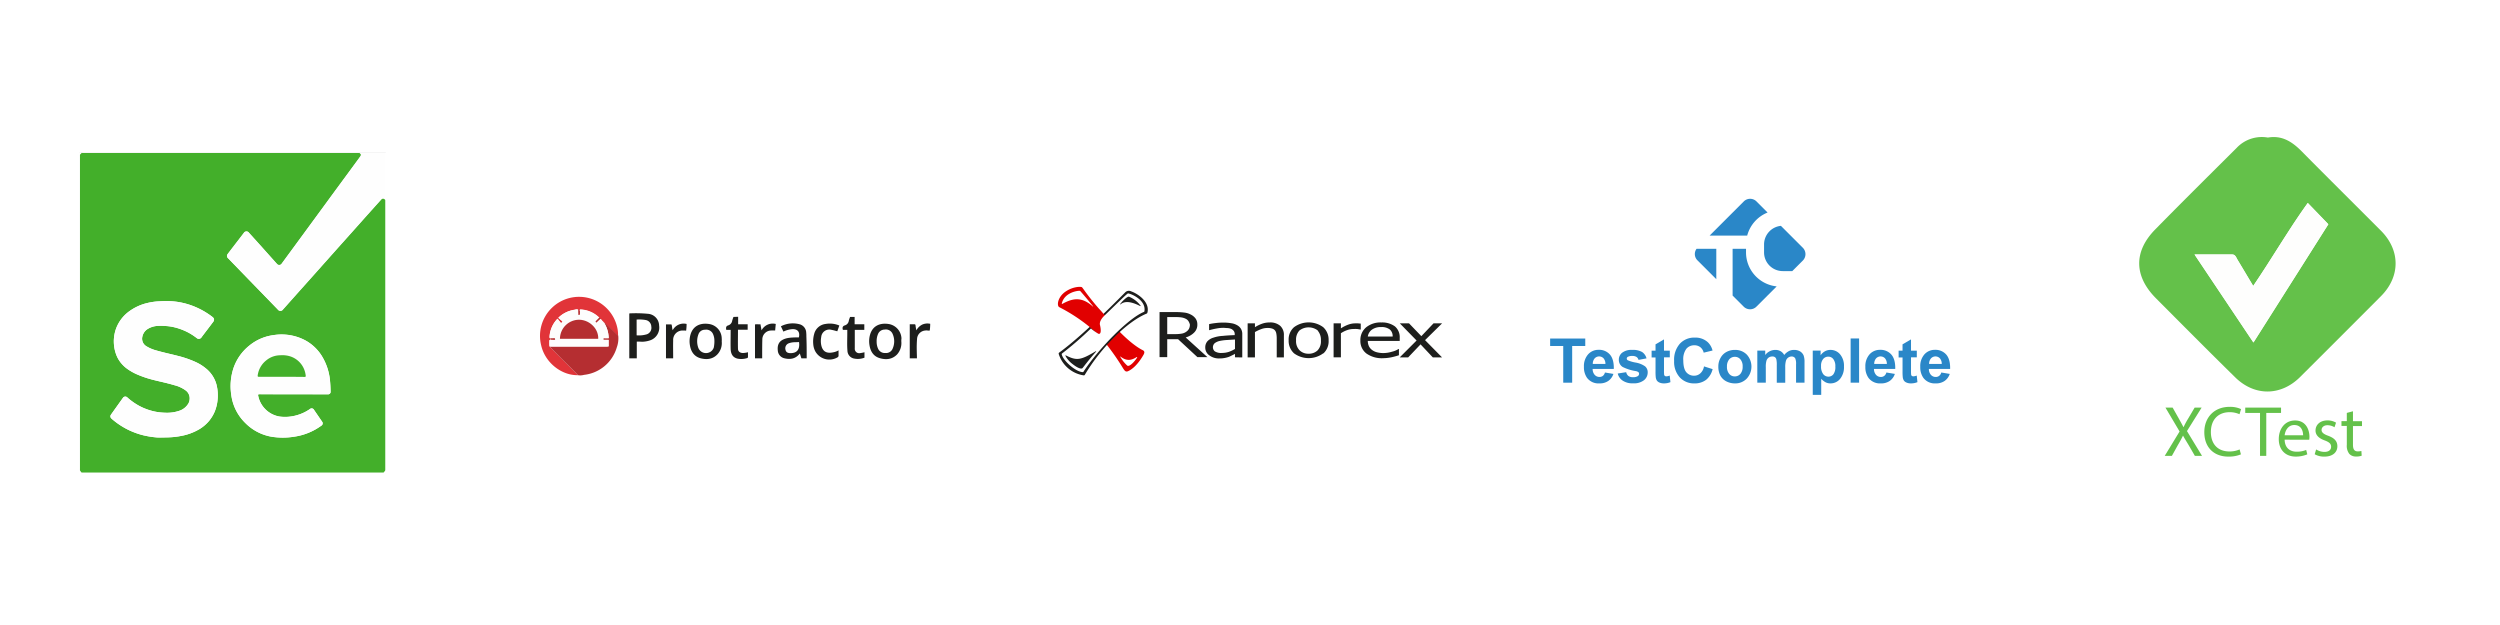 <svg xmlns="http://www.w3.org/2000/svg" xmlns:xlink="http://www.w3.org/1999/xlink" width="1000" height="250" viewBox="0 0 1000 250">
  <rect x="0" y="0" width="1000" height="250" fill="#333333" stroke="none"/>
  <defs>
    <clipPath id="clip-automated_ui_testing_tools">
      <rect width="1000" height="250"/>
    </clipPath>
  </defs>
  <g id="automated_ui_testing_tools" data-name="automated ui testing tools" clip-path="url(#clip-automated_ui_testing_tools)">
    <rect width="1000" height="250" fill="#fff"/>
    <g id="selenium" transform="translate(31.78 60.792)">
      <path id="Path_31073" data-name="Path 31073" d="M121.923,128.533H1.194A1.232,1.232,0,0,1,.5,127.268V1.721a.936.936,0,0,1,.612-.98A2.328,2.328,0,0,1,1.643.7H111.92c.163,0,.327.041.449.041a.855.855,0,0,1,.286,1.47C108.246,8.253,103.8,14.255,99.386,20.3,93.344,28.5,87.3,36.751,81.3,44.958a1.189,1.189,0,0,1-1.96.163l-4.164-4.654c-2.327-2.613-4.654-5.226-7.022-7.8a1.2,1.2,0,0,0-2.041.082c-2.123,2.776-4.287,5.593-6.41,8.37a1.171,1.171,0,0,0,.122,1.756c6.614,6.818,13.269,13.637,19.883,20.5a1.24,1.24,0,0,0,2.041-.041C84.565,60.187,87.383,57,90.2,53.858c5.634-6.288,11.228-12.616,16.862-18.9,3.8-4.246,7.553-8.492,11.35-12.7.857-.98,1.756-1.96,2.654-2.94a.885.885,0,0,1,1.021-.327.873.873,0,0,1,.572.939V127.349A1.413,1.413,0,0,1,121.923,128.533ZM33.775,114.488c1.062,0,2.409-.041,3.756-.122a29.887,29.887,0,0,0,3.266-.449,22.258,22.258,0,0,0,7.472-2.735,15.875,15.875,0,0,0,3.879-3.307,15.451,15.451,0,0,0,2.2-3.593,15.822,15.822,0,0,0,1.225-5.1,16.363,16.363,0,0,0,.041-2.45,16.591,16.591,0,0,0-.531-3.47,12.431,12.431,0,0,0-4.409-6.533,18.389,18.389,0,0,0-3.92-2.409,41.263,41.263,0,0,0-7.267-2.491c-1.715-.449-3.47-.857-5.185-1.266-1.143-.286-2.286-.572-3.389-.9a15.281,15.281,0,0,1-3.675-1.551,3.508,3.508,0,0,1-1.8-3.838,4.751,4.751,0,0,1,2.041-3.1,8.5,8.5,0,0,1,4.287-1.307,21.627,21.627,0,0,1,2.817.041,20.122,20.122,0,0,1,3.552.49,25.7,25.7,0,0,1,5.593,2.082,23.981,23.981,0,0,1,3.47,2.246A1.281,1.281,0,0,0,49,74.6a5.841,5.841,0,0,0,.449-.612c1.429-1.919,2.9-3.8,4.328-5.716a1.2,1.2,0,0,0,.082-1.633,3.812,3.812,0,0,0-.612-.531,30.437,30.437,0,0,0-13.718-5.838,31.714,31.714,0,0,0-3.92-.327c-1.225-.041-2.45.041-3.715.122a24.755,24.755,0,0,0-4.246.612,20.3,20.3,0,0,0-7.186,3.185,15.039,15.039,0,0,0-5.063,6,14.951,14.951,0,0,0-1.184,8.411,15.061,15.061,0,0,0,1.347,4.369,12.593,12.593,0,0,0,3.8,4.369,22.961,22.961,0,0,0,3.756,2.164,44.3,44.3,0,0,0,5.92,2.082c1.878.531,3.838.939,5.716,1.388,1.225.286,2.409.612,3.634.98a12.617,12.617,0,0,1,4.491,2.123,3.879,3.879,0,0,1,1.511,3.307,4.192,4.192,0,0,1-.572,1.96,6.822,6.822,0,0,1-3.838,2.9,15.074,15.074,0,0,1-5.389.694,26.72,26.72,0,0,1-3.634-.367,24.351,24.351,0,0,1-6.655-2.327,24.959,24.959,0,0,1-4.818-3.389,1.132,1.132,0,0,0-1.8.163c-1.592,2.2-3.185,4.45-4.777,6.7a1.149,1.149,0,0,0,.2,1.551,30.113,30.113,0,0,0,12.943,6.737,32.854,32.854,0,0,0,5.267.817A24.372,24.372,0,0,0,33.775,114.488Zm52.179-17.27H99.672a.974.974,0,0,0,1.1-1.1,49.38,49.38,0,0,0-.286-4.94,22.894,22.894,0,0,0-3.307-9.431,17.842,17.842,0,0,0-6.41-6.043,20.165,20.165,0,0,0-12.779-2.164A19.271,19.271,0,0,0,68.316,77.7a19.618,19.618,0,0,0-6.41,9.146,23.041,23.041,0,0,0-.857,10.534,19.1,19.1,0,0,0,5.634,11.309,19.3,19.3,0,0,0,10.411,5.471,27.506,27.506,0,0,0,9.146,0,24.049,24.049,0,0,0,10.779-4.369,1.079,1.079,0,0,0,.327-1.674l-3.185-4.654a1.053,1.053,0,0,0-1.674-.327,17.554,17.554,0,0,1-12.126,2.98,10.537,10.537,0,0,1-8.533-8.247c-.122-.612-.041-.694.572-.694C76.89,97.218,81.422,97.218,85.954,97.218Z" transform="translate(-0.305 -0.304)" fill="#43af2a"/>
      <path id="Path_31074" data-name="Path 31074" d="M207.157,128.4a1.151,1.151,0,0,0,.653-1.266V19.715a.873.873,0,0,0-.572-.939.832.832,0,0,0-1.021.327c-.9.98-1.756,1.96-2.654,2.94-3.8,4.246-7.553,8.492-11.35,12.7-5.634,6.288-11.228,12.616-16.862,18.9-2.817,3.144-5.634,6.328-8.451,9.472a1.24,1.24,0,0,1-2.041.041c-6.614-6.818-13.269-13.637-19.883-20.5a1.234,1.234,0,0,1-.122-1.756c2.123-2.817,4.287-5.593,6.41-8.37a1.2,1.2,0,0,1,2.041-.082c2.327,2.613,4.7,5.185,7.022,7.8l4.164,4.654a1.189,1.189,0,0,0,1.96-.163c6.043-8.206,12.085-16.454,18.087-24.66C188.947,14.04,193.4,8.038,197.807,2c.449-.612.367-1.184-.286-1.47a.706.706,0,0,1,.408-.041h9.962V128.319A1.918,1.918,0,0,1,207.157,128.4Z" transform="translate(-85.538 -0.171)" fill="#fefefe"/>
      <path id="Path_31075" data-name="Path 31075" d="M.817.682a1.024,1.024,0,0,0-.612.98V127.209A1.265,1.265,0,0,0,.9,128.474H.041Q-.02,64.537,0,.6A2.778,2.778,0,0,1,.817.682Z" transform="translate(-0.009 -0.245)" fill="#fefefe"/>
      <path id="Path_31076" data-name="Path 31076" d="M.808.437A2.778,2.778,0,0,0-.009.355C.032.314-.091.233.073.233H122.19c.082,0,.327-.163.286.122h-9.962c-.163,0-.286-.041-.408.041-.163,0-.327-.041-.449-.041H1.379A2.128,2.128,0,0,0,.808.437Z" transform="translate(0)" fill="#e0e0e1"/>
      <path id="Path_31077" data-name="Path 31077" d="M51.45,200.335c-.98,0-1.756.041-2.45,0a37.238,37.238,0,0,1-5.267-.817,30.114,30.114,0,0,1-12.943-6.737,1.149,1.149,0,0,1-.2-1.551c1.592-2.246,3.185-4.45,4.777-6.7a1.134,1.134,0,0,1,1.8-.163,24.957,24.957,0,0,0,4.818,3.389,22.647,22.647,0,0,0,6.655,2.327,21.5,21.5,0,0,0,3.634.367,15.073,15.073,0,0,0,5.389-.694,6.525,6.525,0,0,0,3.838-2.9,3.768,3.768,0,0,0,.572-1.96,3.928,3.928,0,0,0-1.511-3.307,12.994,12.994,0,0,0-4.491-2.123c-1.184-.367-2.409-.653-3.634-.98-1.919-.49-3.838-.9-5.716-1.388a37.706,37.706,0,0,1-5.92-2.082,20,20,0,0,1-3.756-2.164,13.028,13.028,0,0,1-3.8-4.369,13.59,13.59,0,0,1-1.347-4.369,14.951,14.951,0,0,1,1.184-8.411,15.039,15.039,0,0,1,5.063-6,19.986,19.986,0,0,1,7.186-3.185,24.757,24.757,0,0,1,4.246-.612c1.225-.041,2.45-.163,3.715-.122a31.71,31.71,0,0,1,3.92.327,29.316,29.316,0,0,1,7.635,2.246,31.374,31.374,0,0,1,6.083,3.593,3.811,3.811,0,0,1,.612.531c.408.49.367.98-.082,1.633-1.429,1.919-2.858,3.8-4.328,5.716-.163.2-.286.408-.449.612a1.238,1.238,0,0,1-1.8.122,21.943,21.943,0,0,0-3.47-2.246,22.488,22.488,0,0,0-5.593-2.082,17.706,17.706,0,0,0-3.552-.49,21.628,21.628,0,0,0-2.817-.041,8.383,8.383,0,0,0-4.287,1.307,4.751,4.751,0,0,0-2.041,3.1,3.508,3.508,0,0,0,1.8,3.838,13.8,13.8,0,0,0,3.675,1.551c1.1.327,2.246.612,3.389.9,1.715.449,3.47.817,5.185,1.266a41.263,41.263,0,0,1,7.267,2.491,18.39,18.39,0,0,1,3.92,2.409,12.507,12.507,0,0,1,4.409,6.533,16.591,16.591,0,0,1,.531,3.47,16.359,16.359,0,0,1-.041,2.45,16.96,16.96,0,0,1-1.225,5.1,15.45,15.45,0,0,1-2.2,3.593,15.036,15.036,0,0,1-3.879,3.307,22.258,22.258,0,0,1-7.472,2.736,28.579,28.579,0,0,1-3.266.449C53.859,200.335,52.552,200.335,51.45,200.335Z" transform="translate(-17.98 -86.15)" fill="#fefefe"/>
      <path id="Path_31078" data-name="Path 31078" d="M173.3,202.531H159.7c-.612,0-.694.082-.572.694a10.433,10.433,0,0,0,8.533,8.247,15.885,15.885,0,0,0,6.777-.49,17.3,17.3,0,0,0,5.349-2.491,1.053,1.053,0,0,1,1.674.327l3.185,4.654a1.075,1.075,0,0,1-.327,1.674,24.431,24.431,0,0,1-10.779,4.369,28.636,28.636,0,0,1-9.146,0,19.443,19.443,0,0,1-10.411-5.471,19.1,19.1,0,0,1-5.634-11.309,23.041,23.041,0,0,1,.857-10.534,19.618,19.618,0,0,1,6.41-9.146,19.071,19.071,0,0,1,9.676-4.165,20.392,20.392,0,0,1,12.779,2.164,17.5,17.5,0,0,1,6.41,6.043,22.691,22.691,0,0,1,3.307,9.431c.2,1.633.245,3.307.286,4.94a1.009,1.009,0,0,1-1.1,1.1H183.5C180.157,202.531,176.727,202.531,173.3,202.531Zm-4.777-6.982h9.268c.327,0,.408-.163.367-.449-.041-.2-.041-.408-.082-.612a8.919,8.919,0,0,0-6.206-7.186,10.533,10.533,0,0,0-3.92-.408,9.367,9.367,0,0,0-5.634,2.082,9.018,9.018,0,0,0-3.348,5.838c-.082.612,0,.694.612.694C162.56,195.549,165.54,195.549,168.52,195.549Z" transform="translate(-87.649 -105.616)" fill="#fefefe"/>
      <path id="Path_31079" data-name="Path 31079" d="M184.215,207.491h-8.941c-.612,0-.694-.082-.612-.694a9.192,9.192,0,0,1,3.348-5.838,8.881,8.881,0,0,1,5.634-2.082,10.623,10.623,0,0,1,3.92.408,8.984,8.984,0,0,1,6.206,7.186,3.152,3.152,0,0,1,.082.612c.041.286-.082.449-.367.449H193.2C190.217,207.491,187.2,207.491,184.215,207.491Z" transform="translate(-103.344 -117.558)" fill="#43af2a"/>
    </g>
    <g id="protractor" transform="translate(215.975 118.705)">
      <path id="Path_31054" data-name="Path 31054" d="M15.188,31.367C8.567,31.492,2.071,26.307.509,19.5a15.627,15.627,0,1,1,30.3-7.683,12.992,12.992,0,0,1,.437,3.123,1.729,1.729,0,0,1-.062.562c-.25-.062-.437-.312-.625-.5-1.437-1.374-2.811-2.811-4.248-4.185-.187-.187-.375-.562-.812-.437h0l-.125-.187h0L25.183,10c-.437-.312-.625-.875-1.124-1.124a.53.53,0,0,0-.437-.5,11.44,11.44,0,0,0-7.683-3.248l-.062.625-.625-.5c-.5-.312-1.062-.062-1.562,0A11.5,11.5,0,0,0,7.318,8.442L9,9.879a1.354,1.354,0,0,1-.625.687L7.068,8.754a11.121,11.121,0,0,0-3.186,7.121c0,.25-.062.5.187.687l.312.562c-.25.062-.625.062-.562.5.062.75-.062,1.437.062,2.186a1.214,1.214,0,0,0,.562.687c2.624,2.624,5.247,5.247,7.871,7.933C13.314,29.43,14.251,30.367,15.188,31.367Z" transform="translate(0 0)" fill="#e13439"/>
      <path id="Path_31055" data-name="Path 31055" d="M17.506,37.536c-.937-1-1.874-1.936-2.873-2.936-2.624-2.624-5.247-5.247-7.871-7.933-.187-.187-.5-.375-.562-.687.125,0,.25.062.437.062H29.125a2.8,2.8,0,0,0,.687-.062V23.419H28.125c-.25,0-.5,0-.5-.375s.312-.312.562-.312h1.624a12.189,12.189,0,0,0-1.874-6.247c.437-.125.562.25.812.437C30.187,18.3,31.561,19.733,33,21.107c.187.187.375.437.625.5a10.539,10.539,0,0,1-.562,4.81A15.412,15.412,0,0,1,19.942,37.411,5.45,5.45,0,0,1,17.506,37.536Z" transform="translate(-2.318 -6.169)" fill="#b52e31"/>
      <path id="Path_31056" data-name="Path 31056" d="M60.2,21.891v6.684h-3V10.71c.187-.187.437-.125.625-.125a50.5,50.5,0,0,1,6.871.187,4.806,4.806,0,0,1,4.435,4.685A5.376,5.376,0,0,1,65.7,21.329a10.769,10.769,0,0,1-3.436.625C61.573,21.891,60.948,21.891,60.2,21.891Zm0-2.5a10.989,10.989,0,0,0,4.06-.437,2.74,2.74,0,0,0,1.749-3.061,2.73,2.73,0,0,0-2.186-2.624,14.464,14.464,0,0,0-3.685-.187v6.309Z" transform="translate(-21.461 -3.955)" fill="#1d1e1c"/>
      <path id="Path_31057" data-name="Path 31057" d="M163.83,30.987h-2.124l-.625-1.936c-1.624,2.124-3.748,2.5-6.122,1.936a3.4,3.4,0,0,1-2.686-3.123c-.187-1.749.187-3.311,1.874-4.248s3.685-.937,5.559-1h1c.5-2.124-.437-3.311-2.5-3.311a9.839,9.839,0,0,0-3.685,1l-1-2.124a10.3,10.3,0,0,1,7.683-.75,3.574,3.574,0,0,1,2.436,3.248,11.545,11.545,0,0,1,.062,1.437C163.83,25.178,163.83,28.051,163.83,30.987Zm-3.061-6.5-1.5.062a7.467,7.467,0,0,0-2.624.437,2.129,2.129,0,0,0-1.312,2.5c.187,1,.812,1.437,2.061,1.437a5.2,5.2,0,0,0,1.374-.187C160.394,28.239,161.081,26.865,160.769,24.491Z" transform="translate(-57.13 -6.367)" fill="#1d1e1c"/>
      <path id="Path_31058" data-name="Path 31058" d="M108.665,24.334a6.612,6.612,0,0,1-1.749,5.185c-1.936,2-4.373,2.186-6.871,1.5-2.5-.75-3.748-2.748-4.123-5.247a9.513,9.513,0,0,1,.25-4.185c1-3.436,3.873-4.747,7.308-4.248a5.929,5.929,0,0,1,5.185,5.809A7.517,7.517,0,0,1,108.665,24.334Zm-2.936-.25a6.436,6.436,0,0,0-.625-2.873,2.977,2.977,0,0,0-3.123-1.562,2.7,2.7,0,0,0-2.624,1.811A7.752,7.752,0,0,0,99.3,26.9a3.3,3.3,0,0,0,4.248,1.874,3.231,3.231,0,0,0,1.936-2,12.643,12.643,0,0,0,.25-2.686Z" transform="translate(-35.946 -6.46)" fill="#1d1e1c"/>
      <path id="Path_31059" data-name="Path 31059" d="M223.665,24.334a6.8,6.8,0,0,1-1.687,5.185c-1.936,2-4.373,2.249-6.934,1.5s-3.748-2.748-4.123-5.247a9.513,9.513,0,0,1,.25-4.185c1-3.436,3.873-4.747,7.308-4.248a6.094,6.094,0,0,1,5.247,5.809A6.8,6.8,0,0,0,223.665,24.334Zm-9.869.187a6.683,6.683,0,0,0,.562,2.686,2.945,2.945,0,0,0,2.936,1.749,2.813,2.813,0,0,0,2.873-1.687,7.236,7.236,0,0,0-.062-6.122,2.933,2.933,0,0,0-3.123-1.562,2.857,2.857,0,0,0-2.624,1.749A7.178,7.178,0,0,0,213.8,24.522Z" transform="translate(-79.111 -6.46)" fill="#1d1e1c"/>
      <path id="Path_31060" data-name="Path 31060" d="M202.536,27.017V29.2a7.34,7.34,0,0,1-4,.375,3.275,3.275,0,0,1-2.811-3.123c-.187-2.311-.062-4.685-.062-7V18.085h-1.749c-.312-.875-.125-1.562.812-1.811a2.278,2.278,0,0,0,1.562-1.936,9.708,9.708,0,0,1,.5-1.437H198.6v2.936h3.873v2.249h-3.81v7.371a1.765,1.765,0,0,0,2,1.936A12.4,12.4,0,0,0,202.536,27.017Z" transform="translate(-72.724 -4.833)" fill="#1d1e1c"/>
      <path id="Path_31061" data-name="Path 31061" d="M185.091,27.87v2.186a.752.752,0,0,1-.437.625,6.438,6.438,0,0,1-8.808-2.311,7.235,7.235,0,0,1-.875-3,11.1,11.1,0,0,1,.375-4.06,5.335,5.335,0,0,1,4.56-4,9.742,9.742,0,0,1,5.5.625l-.812,2.311c-.75-.187-1.5-.437-2.249-.562a3.259,3.259,0,0,0-4.185,2.873,8.5,8.5,0,0,0-.062,2.811c.437,2.811,2,3.873,4.747,3.311A6.534,6.534,0,0,0,185.091,27.87Z" transform="translate(-65.648 -6.435)" fill="#1d1e1c"/>
      <path id="Path_31062" data-name="Path 31062" d="M124,12.8v3h3.81v2.186h-3.873c0,2.561-.062,5.06,0,7.558,0,1.124.75,1.687,1.874,1.749a8.319,8.319,0,0,0,2.124-.312v1.874a.483.483,0,0,1-.437.5,7.641,7.641,0,0,1-3.748.187c-1.811-.437-2.686-1.749-2.748-3.935s0-4.435,0-6.746v-.812h-1.749c-.187-.875-.125-1.562.812-1.811a2.312,2.312,0,0,0,1.562-1.874,14.056,14.056,0,0,1,.5-1.5Z" transform="translate(-44.719 -4.795)" fill="#1d1e1c"/>
      <path id="Path_31063" data-name="Path 31063" d="M239.673,31.036H236.8V17.418h1.874c.375,0,.437.25.437.5.062.562.187,1.187.312,1.936a5.642,5.642,0,0,1,2.374-2.311,5.08,5.08,0,0,1,3.186-.312,19.412,19.412,0,0,1-.187,2.686c-.562.125-1.187-.125-1.749,0a3.546,3.546,0,0,0-3.311,3.186,44.13,44.13,0,0,0-.125,5C239.611,29.037,239.673,30.036,239.673,31.036Z" transform="translate(-88.873 -6.415)" fill="#1d1e1c"/>
      <path id="Path_31064" data-name="Path 31064" d="M83.573,31.063H80.7V17.508h2.186c.312.687.187,1.5.5,2.311a4.952,4.952,0,0,1,5.559-2.5,19.414,19.414,0,0,1-.187,2.686,11.057,11.057,0,0,0-1.437-.062,3.745,3.745,0,0,0-3.748,4C83.511,26.253,83.573,28.627,83.573,31.063Z" transform="translate(-30.281 -6.442)" fill="#1d1e1c"/>
      <path id="Path_31065" data-name="Path 31065" d="M140.573,31.063H137.7V17.508c.687-.125,1.437,0,2.186-.062l.437,2.436a5.04,5.04,0,0,1,5.684-2.561l-.25,2.624a15.144,15.144,0,0,0-1.687,0,3.575,3.575,0,0,0-3.436,3.561c-.062,2.249-.062,4.435-.062,6.746Z" transform="translate(-51.676 -6.443)" fill="#1d1e1c"/>
      <path id="Path_31066" data-name="Path 31066" d="M27.849,13.313a11.84,11.84,0,0,1,1.874,6.247H28.1c-.25,0-.5-.062-.562.312,0,.375.25.375.5.375H29.66V22.87c-.25,0-.5.062-.687.062H6.486a1.219,1.219,0,0,1-.437-.062,12.608,12.608,0,0,1-.062-2.186c0-.437.375-.437.625-.5.437,0,.812.062,1.187.062.562,0,.5-.312.312-.687l-1.874.062c-.25-.187-.187-.437-.187-.687a11.3,11.3,0,0,1,3.186-7.121L10.671,13.5a1.135,1.135,0,0,0,.625-.687L9.609,11.377A11.7,11.7,0,0,1,15.98,8.191c.5-.062,1.062-.375,1.562,0a7.6,7.6,0,0,0,.062,2.061c.375.062.625.062.625-.375V8.691l.062-.625a11.2,11.2,0,0,1,7.683,3.248c-.437.437-.812.875-1.249,1.249s-.25.562.125.75l1.562-1.5c.5.25.687.812,1.124,1.124l.187.187h0c-.062.125,0,.187.125.187Zm-17.615,6.5H25.475c.187-4-3.373-7.558-7.558-7.621A7.665,7.665,0,0,0,10.234,19.81Z" transform="translate(-2.229 -2.997)" fill="#fdfdfd"/>
      <path id="Path_31067" data-name="Path 31067" d="M37.551,13.8l-1.562,1.5c-.375-.187-.5-.375-.125-.75L37.113,13.3A.53.53,0,0,1,37.551,13.8Z" transform="translate(-13.367 -4.983)" fill="#b52e31"/>
      <path id="Path_31068" data-name="Path 31068" d="M6.5,26.562,8.374,26.5c.187.437.25.75-.312.687-.437,0-.812-.062-1.187-.062Z" transform="translate(-2.43 -9.937)" fill="#b52e31"/>
      <path id="Path_31069" data-name="Path 31069" d="M25.187,8.8V9.987c0,.375-.25.437-.625.375C24.5,9.674,24.5,8.987,24.5,8.3Z" transform="translate(-9.187 -3.106)" fill="#b52e31"/>
      <path id="Path_31070" data-name="Path 31070" d="M40.687,16.087,40.5,15.9Z" transform="translate(-15.192 -5.959)" fill="#b52e31"/>
      <path id="Path_31071" data-name="Path 31071" d="M40.925,16.387c-.125,0-.125-.125-.125-.187Z" transform="translate(-15.305 -6.071)" fill="#b52e31"/>
      <path id="Path_31072" data-name="Path 31072" d="M12.8,22.32A7.665,7.665,0,0,1,20.481,14.7c4.185.062,7.808,3.623,7.621,7.621Z" transform="translate(-4.793 -5.508)" fill="#b52e31"/>
    </g>
    <g id="ranorex" transform="translate(423.116 114.338)">
      <path id="_Path_" d="M46.4,53.5l3.842,5.123,2.2-1.025,3.125-4.3Z" transform="translate(-22.604 -25.796)" fill="#fff"/>
      <path id="_Compound_Path_" d="M52.359,42.587c-4.406-2.1-9.734-7.787-9.734-7.787-.1.1-.2.154-.307.256,0,0,0-.051-.1-.1-1.588,1.434-3.023,2.971-4.559,4.611h0c-.1.1-.154.2-.256.256a96.081,96.081,0,0,1,7.018,10.092c.461.615.871,1.537,2.049.922,3.227-1.537,5.584-5.686,6.1-6.609C53.076,43.253,52.769,42.894,52.359,42.587Zm-2.408,2.869c-.82,1.332-2.971,3.842-3.945,3.227a14.519,14.519,0,0,1-2.818-3.535v-.1h.1c2.971,2.408,5.225.973,6.506.2.1-.051.256.1.154.2Z" transform="translate(-18.214 -16.774)" fill="#e10000"/>
      <path id="_Path_2" d="M27.352,4.008A2.034,2.034,0,0,1,29.606,3.7c2.818.973,7.633,4.355,6.506,8.555a.542.542,0,0,1-.307.359c-7.48,3.023-18.084,13.32-24.693,24.436a.449.449,0,0,1-.512.256A12.388,12.388,0,0,1,.662,28.8a.511.511,0,0,1,.2-.615C11.164,20.709,26.584,4.725,27.352,4.008Z" transform="translate(-0.277 -1.504)" fill="#1d1e1c"/>
      <path id="_Path_3" d="M2,8.589S2.871,3.107,10.043,2.8c2.766,3.125,6.506,7.684,6.506,7.684Z" transform="translate(-0.95 -1.167)" fill="#fff"/>
      <path id="_Compound_Path_2" d="M19.032,12.033l-.2-.256h0l-.461-.512c-.666-.768-1.383-1.588-2.152-2.408C11.655,3.58,10.016.813,9.657.557,9.247.25,6.173.25,3.253,2.2-.025,4.348-.486,7.832.538,8.5a68.011,68.011,0,0,1,11.936,7.736l.871.768,4.662,3.945.154-1.332a1.072,1.072,0,0,0,.307-.2C19.544,18.334,19.852,13.877,19.032,12.033Zm-4.969-3.74C9.606,4.3,6.071,4.861,1.819,7.217a.127.127,0,0,1-.2-.051.1.1,0,0,1,0-.154c.973-4.2,6.045-5.123,7.172-5.02a.282.282,0,0,1,.256.154c.615.666,3.484,4.047,5.072,6.045.051.1,0,.154-.051.1Z" transform="translate(0 0)" fill="#e10000"/>
      <path id="_Compound_Path_3" d="M192.412,38.235h-3.689l-4.918-5.225-4.969,5.225h-3.381l6.762-6.762-6.711-6.865H179.2l4.918,5.123,4.867-5.123h3.432L185.6,31.319l6.814,6.916m-20.9-11.168a5.322,5.322,0,0,0-3.484-.973,6.04,6.04,0,0,0-3.74,1.076,4.148,4.148,0,0,0-1.588,2.715h9.939A3.465,3.465,0,0,0,171.511,27.067ZM162.7,31.627a5.243,5.243,0,0,0,.461,2.152,4.268,4.268,0,0,0,1.332,1.537,5.315,5.315,0,0,0,1.9.871,10.105,10.105,0,0,0,2.459.307,12.2,12.2,0,0,0,3.586-.564,8.024,8.024,0,0,0,2.561-1.076h.154v2.51a29.131,29.131,0,0,1-3.023.82,17.3,17.3,0,0,1-3.227.359,10.677,10.677,0,0,1-6.711-1.844,6.24,6.24,0,0,1-2.459-5.174,6.614,6.614,0,0,1,2.305-5.328,9.068,9.068,0,0,1,6.1-1.947,8.571,8.571,0,0,1,5.43,1.588,5.654,5.654,0,0,1,1.9,4.559v1.23H162.7Zm-2.971-4.559c-.461-.051-.871-.154-1.281-.2a13.312,13.312,0,0,0-1.434,0,7.588,7.588,0,0,0-2.613.461,11.04,11.04,0,0,0-2.459,1.23v9.631h-2.92V24.608h2.92v2a14.37,14.37,0,0,1,3.074-1.537,8.172,8.172,0,0,1,2.715-.461h1.076l1.076.1v2.357Zm-17.008.41a6,6,0,0,0-7.377,0,5.308,5.308,0,0,0-1.332,3.945,5.19,5.19,0,0,0,1.332,3.893,4.9,4.9,0,0,0,3.637,1.434,5.016,5.016,0,0,0,3.637-1.332,5.19,5.19,0,0,0,1.332-3.893,5.688,5.688,0,0,0-1.281-4v-.051Zm2.152,9.119a9.838,9.838,0,0,1-11.68,0,6.741,6.741,0,0,1-2.152-5.225,6.5,6.5,0,0,1,2.152-5.225,9.838,9.838,0,0,1,11.68,0,6.741,6.741,0,0,1,2.152,5.225,6.567,6.567,0,0,1-2.1,5.277Zm-18.6,1.588V30.5a10.005,10.005,0,0,0-.154-1.742,2.82,2.82,0,0,0-.512-1.281,2.472,2.472,0,0,0-1.127-.768,5.848,5.848,0,0,0-1.9-.256,7.027,7.027,0,0,0-2.51.461,15.961,15.961,0,0,0-2.51,1.178V38.235h-2.92V24.608h2.92v1.537a14.378,14.378,0,0,1,2.818-1.383,8.719,8.719,0,0,1,3.023-.512,6.049,6.049,0,0,1,4.252,1.332,4.874,4.874,0,0,1,1.486,3.842v8.811h-2.92Zm-16.7-7.121-3.125.2a18.3,18.3,0,0,0-2.869.359,5.177,5.177,0,0,0-2.049.871,2.177,2.177,0,0,0-.307,3.023,1.381,1.381,0,0,0,.41.359,4.747,4.747,0,0,0,2.766.564,8.778,8.778,0,0,0,2.818-.461,14.178,14.178,0,0,0,2.357-1.127V31.063Zm0,7.121V36.8a9.742,9.742,0,0,1-1.076.564c-.41.2-.82.41-1.281.615a10.372,10.372,0,0,1-1.691.461,10.69,10.69,0,0,1-2.2.2,6.269,6.269,0,0,1-4-1.23,3.747,3.747,0,0,1-1.639-3.074,3.709,3.709,0,0,1,.82-2.51,5.163,5.163,0,0,1,2.408-1.486,13.78,13.78,0,0,1,3.791-.717q2.228-.231,4.764-.307v-.359a2.2,2.2,0,0,0-.359-1.281,2.975,2.975,0,0,0-.973-.82,4.853,4.853,0,0,0-1.486-.359c-.564,0-1.178-.1-1.793-.1a14.473,14.473,0,0,0-2.561.256,29.95,29.95,0,0,0-2.92.666h-.154V24.916a24.044,24.044,0,0,1,2.459-.41,22.758,22.758,0,0,1,3.227-.2,17.143,17.143,0,0,1,3.227.256,6.466,6.466,0,0,1,2.357.82,3.993,3.993,0,0,1,1.486,1.434,4.116,4.116,0,0,1,.512,2.2v9.221ZM91.029,23.84a2.678,2.678,0,0,0-1.178-1.076,5.76,5.76,0,0,0-1.588-.512,15.2,15.2,0,0,0-2.152-.154H82.474v6.814H85.7a14.4,14.4,0,0,0,2.561-.2,4.178,4.178,0,0,0,1.844-.768,3.376,3.376,0,0,0,1.076-1.178,3.712,3.712,0,0,0,.359-1.691A4.846,4.846,0,0,0,91.029,23.84Zm-1.178,6.4,8.709,7.889h-4l-7.736-7.172H82.474v7.172H79.4V20.1h6.455a26.486,26.486,0,0,1,3.484.2,7.153,7.153,0,0,1,2.51.768A5.334,5.334,0,0,1,93.8,22.661a3.987,3.987,0,0,1,.717,2.357A4.36,4.36,0,0,1,93.232,28.3,7.729,7.729,0,0,1,89.851,30.243Z" transform="translate(-38.698 -9.604)" fill="#1d1e1c"/>
      <path id="_Compound_Path_4" d="M29.537,5.5c-.359,0-4.355,4-9.631,9.068-.051.1-2.152,2-1.537,3.791.461,2.152.307,3.484-.615,3.33a20.747,20.747,0,0,1-3.074-2.152,133.068,133.068,0,0,1-11.527,9.99A.443.443,0,0,0,3,29.834c.461,2.459,5.482,7.018,8.4,7.172a.365.365,0,0,0,.307-.154c5.686-8.76,17.777-21.311,24.129-23.924a.325.325,0,0,0,.256-.307C36.811,8.215,30.971,5.7,29.537,5.5ZM11.35,35.367c-.461.512-1.9.1-4.252-1.793a9.688,9.688,0,0,1-2.613-3.125c0-.051,0-.2.154-.154,4.355,2.2,5.891,2,12.039-1.691.051,0,.1,0,.1.051v.1c-3.33,3.791-5.02,6.148-5.43,6.609ZM26.514,9.906c-.051,0-.2,0-.154-.1.871-1.23,2.971-3.227,3.586-2.971a10.969,10.969,0,0,1,4.611,3.586c.051.051,0,.1-.051.154h-.1c-4.867-2.51-6.865-1.537-7.889-.666Z" transform="translate(-1.437 -2.484)" fill="#fff"/>
    </g>
    <g id="testcomplete" transform="translate(620.055 79.521)">
      <g id="Group_1388" data-name="Group 1388" transform="translate(57.882 0)">
        <g id="Group_1387" data-name="Group 1387">
          <path id="Path_31080" data-name="Path 31080" d="M218.424,14.711a13.727,13.727,0,0,1,8.155-9.222l-4.454-4.454a3.6,3.6,0,0,0-5.05,0L203.4,14.711h15.025Z" transform="translate(-197.482 0)" fill="#2a87c8"/>
          <path id="Path_31081" data-name="Path 31081" d="M288.326,43.283,279.544,34.5a7.488,7.488,0,0,0-6.744,7.434v3.2a7.483,7.483,0,0,0,7.465,7.465h3.827l4.234-4.234A3.635,3.635,0,0,0,288.326,43.283Z" transform="translate(-245.114 -23.679)" fill="#2a87c8"/>
          <path id="Path_31082" data-name="Path 31082" d="M193.086,63.8h-7.873a3.539,3.539,0,0,0,.376,4.611l7.528,7.528V63.8Z" transform="translate(-184.534 -43.788)" fill="#2a87c8"/>
          <path id="Path_31083" data-name="Path 31083" d="M238.064,65.211V63.8H232.7V82.494l4.454,4.454a3.6,3.6,0,0,0,5.05,0l8.124-8.124A13.682,13.682,0,0,1,238.064,65.211Z" transform="translate(-217.592 -43.788)" fill="#2a87c8"/>
        </g>
      </g>
      <g id="Group_1390" data-name="Group 1390" transform="translate(0 55.519)">
        <g id="Group_1389" data-name="Group 1389">
          <path id="Path_31084" data-name="Path 31084" d="M5.238,195.859V181.18H0V178.2H14.052v2.98H8.814v14.679Z" transform="translate(0 -177.824)" fill="#2a87c8"/>
          <path id="Path_31085" data-name="Path 31085" d="M51.506,201.665l3.388.565a5.529,5.529,0,0,1-2.07,2.823,5.949,5.949,0,0,1-3.513.972,5.709,5.709,0,0,1-4.956-2.2,7.3,7.3,0,0,1-1.255-4.423,7.092,7.092,0,0,1,1.662-4.987,5.5,5.5,0,0,1,4.2-1.819,5.69,5.69,0,0,1,4.517,1.882c1.1,1.255,1.631,3.2,1.568,5.771H46.582a3.442,3.442,0,0,0,.816,2.352,2.543,2.543,0,0,0,1.945.847,2.173,2.173,0,0,0,1.349-.439A2.547,2.547,0,0,0,51.506,201.665Zm.188-3.45a3.328,3.328,0,0,0-.753-2.227,2.431,2.431,0,0,0-3.576.063,3.246,3.246,0,0,0-.721,2.2h5.05Z" transform="translate(-29.581 -187.707)" fill="#2a87c8"/>
          <path id="Path_31086" data-name="Path 31086" d="M86.2,202.141l3.388-.533a2.588,2.588,0,0,0,.878,1.506,2.95,2.95,0,0,0,1.851.5,3.4,3.4,0,0,0,1.976-.471,1.115,1.115,0,0,0,.439-.91.876.876,0,0,0-.251-.627,2.479,2.479,0,0,0-1.129-.439,18.244,18.244,0,0,1-5.207-1.662,3.32,3.32,0,0,1-1.506-2.886,3.549,3.549,0,0,1,1.317-2.792,6.146,6.146,0,0,1,4.078-1.129,7.279,7.279,0,0,1,3.921.847,4.323,4.323,0,0,1,1.757,2.541l-3.2.6a2.038,2.038,0,0,0-.784-1.161,2.975,2.975,0,0,0-1.631-.408,3.655,3.655,0,0,0-1.913.376.825.825,0,0,0-.376.69.807.807,0,0,0,.345.627,13.029,13.029,0,0,0,3.168.941,9.408,9.408,0,0,1,3.8,1.506,3.077,3.077,0,0,1,1.066,2.509,3.952,3.952,0,0,1-1.474,3.043,6.516,6.516,0,0,1-4.36,1.255A6.98,6.98,0,0,1,88.207,205,4.694,4.694,0,0,1,86.2,202.141Z" transform="translate(-59.162 -187.775)" fill="#2a87c8"/>
          <path id="Path_31087" data-name="Path 31087" d="M136.677,183.785v2.7h-2.321v5.175a15.606,15.606,0,0,0,.063,1.819.726.726,0,0,0,.314.439.856.856,0,0,0,.565.157,4.162,4.162,0,0,0,1.349-.314l.282,2.635a6.625,6.625,0,0,1-2.666.5,4.133,4.133,0,0,1-1.662-.314,2.427,2.427,0,0,1-1.066-.784,3.224,3.224,0,0,1-.471-1.317,19.065,19.065,0,0,1-.094-2.384v-5.583H129.4v-2.7h1.568v-2.541l3.388-1.976v4.517h2.321Z" transform="translate(-88.812 -178.579)" fill="#2a87c8"/>
          <path id="Path_31088" data-name="Path 31088" d="M170.051,188.511l3.45,1.1a7.78,7.78,0,0,1-2.635,4.3,7.5,7.5,0,0,1-4.7,1.411,7.69,7.69,0,0,1-5.8-2.415,9.226,9.226,0,0,1-2.258-6.587,9.62,9.62,0,0,1,2.29-6.869A7.779,7.779,0,0,1,166.381,177a7.311,7.311,0,0,1,5.27,1.913,6.958,6.958,0,0,1,1.819,3.262l-3.544.847a3.853,3.853,0,0,0-1.317-2.164,3.725,3.725,0,0,0-2.415-.784,4.031,4.031,0,0,0-3.2,1.411,6.957,6.957,0,0,0-1.223,4.579c0,2.227.408,3.827,1.192,4.768a3.948,3.948,0,0,0,3.137,1.411,3.636,3.636,0,0,0,2.447-.91A4.689,4.689,0,0,0,170.051,188.511Z" transform="translate(-108.51 -177)" fill="#2a87c8"/>
          <path id="Path_31089" data-name="Path 31089" d="M214.5,199.224a6.747,6.747,0,0,1,.847-3.262,5.824,5.824,0,0,1,2.352-2.415,6.908,6.908,0,0,1,3.419-.847,6.428,6.428,0,0,1,4.768,1.882,7.1,7.1,0,0,1-.031,9.6,6.312,6.312,0,0,1-4.736,1.913,7.425,7.425,0,0,1-3.356-.784,5.649,5.649,0,0,1-2.447-2.321A7.68,7.68,0,0,1,214.5,199.224Zm3.45.157a4.219,4.219,0,0,0,.91,2.917,2.809,2.809,0,0,0,2.227,1,2.91,2.91,0,0,0,2.227-1,4.362,4.362,0,0,0,.91-2.948,4.187,4.187,0,0,0-.91-2.886,2.809,2.809,0,0,0-2.227-1,2.91,2.91,0,0,0-2.227,1A4.33,4.33,0,0,0,217.95,199.381Z" transform="translate(-147.219 -187.775)" fill="#2a87c8"/>
          <path id="Path_31090" data-name="Path 31090" d="M264.231,192.982h3.137v1.757a5.067,5.067,0,0,1,3.984-2.039,4.208,4.208,0,0,1,2.133.5,3.876,3.876,0,0,1,1.474,1.537,5.878,5.878,0,0,1,1.819-1.537,4.42,4.42,0,0,1,2.1-.5,4.7,4.7,0,0,1,2.384.565,3.563,3.563,0,0,1,1.474,1.694,7.663,7.663,0,0,1,.345,2.666v8.187H279.7V198.5a5.473,5.473,0,0,0-.345-2.447,1.613,1.613,0,0,0-1.443-.721,2.378,2.378,0,0,0-2.258,1.725,9,9,0,0,0-.282,2.635v6.148h-3.388v-7.026a9.435,9.435,0,0,0-.188-2.415,1.593,1.593,0,0,0-.565-.816,1.692,1.692,0,0,0-1.035-.251,2.407,2.407,0,0,0-1.411.408,2.435,2.435,0,0,0-.91,1.223,8.713,8.713,0,0,0-.282,2.635v6.211H264.2V192.982Z" transform="translate(-181.33 -187.775)" fill="#2a87c8"/>
          <path id="Path_31091" data-name="Path 31091" d="M334.8,192.982h3.168v1.882a4.991,4.991,0,0,1,1.662-1.568,4.491,4.491,0,0,1,2.321-.6,4.941,4.941,0,0,1,3.8,1.757,7.076,7.076,0,0,1,1.568,4.862,7.366,7.366,0,0,1-1.568,4.987,4.872,4.872,0,0,1-3.8,1.788,4.184,4.184,0,0,1-1.913-.408,6.4,6.4,0,0,1-1.819-1.443v6.43h-3.388V192.982Zm3.356,6.179a5,5,0,0,0,.847,3.2,2.6,2.6,0,0,0,2.1,1.035,2.494,2.494,0,0,0,1.976-.941,4.8,4.8,0,0,0,.784-3.105,4.569,4.569,0,0,0-.816-2.98,2.451,2.451,0,0,0-2.007-.972,2.612,2.612,0,0,0-2.07.972A4.12,4.12,0,0,0,338.156,199.161Z" transform="translate(-229.785 -187.775)" fill="#2a87c8"/>
          <path id="Path_31092" data-name="Path 31092" d="M383.2,195.791V178.1h3.388v17.691Z" transform="translate(-263.004 -177.755)" fill="#2a87c8"/>
          <path id="Path_31093" data-name="Path 31093" d="M410.406,201.665l3.388.565a5.529,5.529,0,0,1-2.07,2.823,5.949,5.949,0,0,1-3.513.972,5.709,5.709,0,0,1-4.956-2.2A7.3,7.3,0,0,1,402,199.407a7.092,7.092,0,0,1,1.662-4.987,5.5,5.5,0,0,1,4.2-1.819,5.69,5.69,0,0,1,4.517,1.882c1.1,1.255,1.631,3.2,1.568,5.771h-8.5a3.442,3.442,0,0,0,.816,2.352,2.543,2.543,0,0,0,1.945.847,2.173,2.173,0,0,0,1.349-.439A2.4,2.4,0,0,0,410.406,201.665Zm.188-3.45a3.328,3.328,0,0,0-.753-2.227,2.431,2.431,0,0,0-3.576.063,3.246,3.246,0,0,0-.721,2.2h5.05Z" transform="translate(-275.907 -187.707)" fill="#2a87c8"/>
          <path id="Path_31094" data-name="Path 31094" d="M451.677,183.785v2.7h-2.321v5.175a15.6,15.6,0,0,0,.063,1.819.726.726,0,0,0,.314.439.856.856,0,0,0,.565.157,4.162,4.162,0,0,0,1.349-.314l.282,2.635a6.625,6.625,0,0,1-2.666.5,4.133,4.133,0,0,1-1.662-.314,2.427,2.427,0,0,1-1.066-.784,3.224,3.224,0,0,1-.471-1.317,19.063,19.063,0,0,1-.094-2.384v-5.583H444.4v-2.7h1.568v-2.541l3.388-1.976v4.517h2.321Z" transform="translate(-305.008 -178.579)" fill="#2a87c8"/>
          <path id="Path_31095" data-name="Path 31095" d="M480.406,201.665l3.388.565a5.529,5.529,0,0,1-2.07,2.823,5.949,5.949,0,0,1-3.513.972,5.709,5.709,0,0,1-4.956-2.2A7.3,7.3,0,0,1,472,199.407a7.092,7.092,0,0,1,1.662-4.987,5.5,5.5,0,0,1,4.2-1.819,5.69,5.69,0,0,1,4.517,1.882c1.1,1.255,1.631,3.2,1.568,5.771h-8.5a3.442,3.442,0,0,0,.816,2.352,2.543,2.543,0,0,0,1.945.847,2.173,2.173,0,0,0,1.349-.439A2.4,2.4,0,0,0,480.406,201.665Zm.188-3.45a3.328,3.328,0,0,0-.753-2.227,2.431,2.431,0,0,0-3.576.063,3.246,3.246,0,0,0-.721,2.2h5.05Z" transform="translate(-323.951 -187.707)" fill="#2a87c8"/>
        </g>
      </g>
    </g>
    <g id="xcuitest" transform="translate(855.647 54.835)">
      <path id="Path_31096" data-name="Path 31096" d="M51.519.191c5.663-.985,9.725,1.682,13.541,5.54,10.5,10.628,21.133,21.133,31.679,31.72,7.8,7.838,7.8,18.342,0,26.18Q80.613,79.819,64.4,95.966c-7.715,7.673-18.219,7.756-25.975.123C27.76,85.625,17.214,75,6.668,64.41c-8.7-8.781-8.9-18.63-.246-27.452C17.173,26,28.088,15.21,38.962,4.377A13.848,13.848,0,0,1,51.519.191ZM75.688,34.866,67.44,26.371c-7.715,10.669-14.2,22.036-21.83,33.2-2.3-3.857-4.309-7.263-6.36-10.628-.492-.9-.821-1.97-2.093-1.97H22.138L45.692,82.178Z" transform="translate(0 0)" fill="#64c14a"/>
      <path id="Path_31097" data-name="Path 31097" d="M107.509,72.735,77.595,120.007,54,84.8H69.019c1.313,0,1.6,1.108,2.093,1.97,2.052,3.406,4.062,6.812,6.36,10.628C85.063,86.236,91.629,74.869,99.3,64.2Z" transform="translate(-31.821 -37.87)" fill="#fefefd"/>
      <path id="Path_31098" data-name="Path 31098" d="M36.964,283.027,34.5,278.76c-.985-1.641-1.641-2.667-2.257-3.816H32.2c-.533,1.108-1.067,2.134-2.093,3.857l-2.339,4.227H24.9l5.95-9.766L25.187,263.7H28.06l2.544,4.514c.7,1.272,1.272,2.257,1.764,3.283h.082a32.618,32.618,0,0,1,1.764-3.283l2.667-4.514h2.79L33.8,273.1l6.032,9.93Z" transform="translate(-14.662 -155.506)" fill="#64c14a"/>
      <path id="Path_31099" data-name="Path 31099" d="M78.149,281.994a12.7,12.7,0,0,1-5.088.9c-5.458,0-9.561-3.447-9.561-9.766,0-6.032,4.1-10.136,10.095-10.136a10.457,10.457,0,0,1,4.6.9l-.616,2.052a9.767,9.767,0,0,0-3.9-.821c-4.514,0-7.55,2.872-7.55,7.961,0,4.719,2.708,7.755,7.427,7.755a9.856,9.856,0,0,0,4.062-.821Z" transform="translate(-37.422 -155.087)" fill="#64c14a"/>
      <path id="Path_31100" data-name="Path 31100" d="M109.268,265.834H103.4V263.7h14.321v2.134h-5.909v17.193h-2.5V265.834Z" transform="translate(-60.95 -155.506)" fill="#64c14a"/>
      <path id="Path_31101" data-name="Path 31101" d="M138.439,283.973c.082,3.406,2.257,4.8,4.76,4.8a9.594,9.594,0,0,0,3.857-.7l.451,1.764a11.915,11.915,0,0,1-4.6.9c-4.268,0-6.812-2.831-6.812-6.976,0-4.186,2.462-7.468,6.525-7.468,4.514,0,5.745,3.98,5.745,6.524a11.593,11.593,0,0,1-.082,1.19Zm7.386-1.764c0-1.6-.657-4.1-3.529-4.1-2.544,0-3.652,2.339-3.857,4.1Z" transform="translate(-80.231 -162.935)" fill="#64c14a"/>
      <path id="Path_31102" data-name="Path 31102" d="M171.674,287.813A6.3,6.3,0,0,0,175,288.8c1.847,0,2.667-.9,2.667-2.052s-.7-1.847-2.585-2.544c-2.5-.9-3.652-2.257-3.652-3.939,0-2.257,1.764-4.062,4.8-4.062a6.616,6.616,0,0,1,3.406.9l-.616,1.847a5.4,5.4,0,0,0-2.831-.821c-1.477,0-2.339.9-2.339,1.888s.821,1.682,2.667,2.339c2.421.9,3.652,2.134,3.652,4.186,0,2.421-1.888,4.145-5.17,4.145a7.617,7.617,0,0,1-3.9-.944Z" transform="translate(-100.869 -162.876)" fill="#64c14a"/>
      <path id="Path_31103" data-name="Path 31103" d="M201.8,267.3v3.98h3.611v1.929H201.8v7.468c0,1.723.492,2.667,1.888,2.667a6.041,6.041,0,0,0,1.477-.164l.123,1.888a5.911,5.911,0,0,1-2.257.328,3.5,3.5,0,0,1-2.708-1.067,5.209,5.209,0,0,1-.985-3.611v-7.55H197.2v-1.929h2.134v-3.283Z" transform="translate(-116.259 -157.628)" fill="#64c14a"/>
    </g>
  </g>
</svg>
